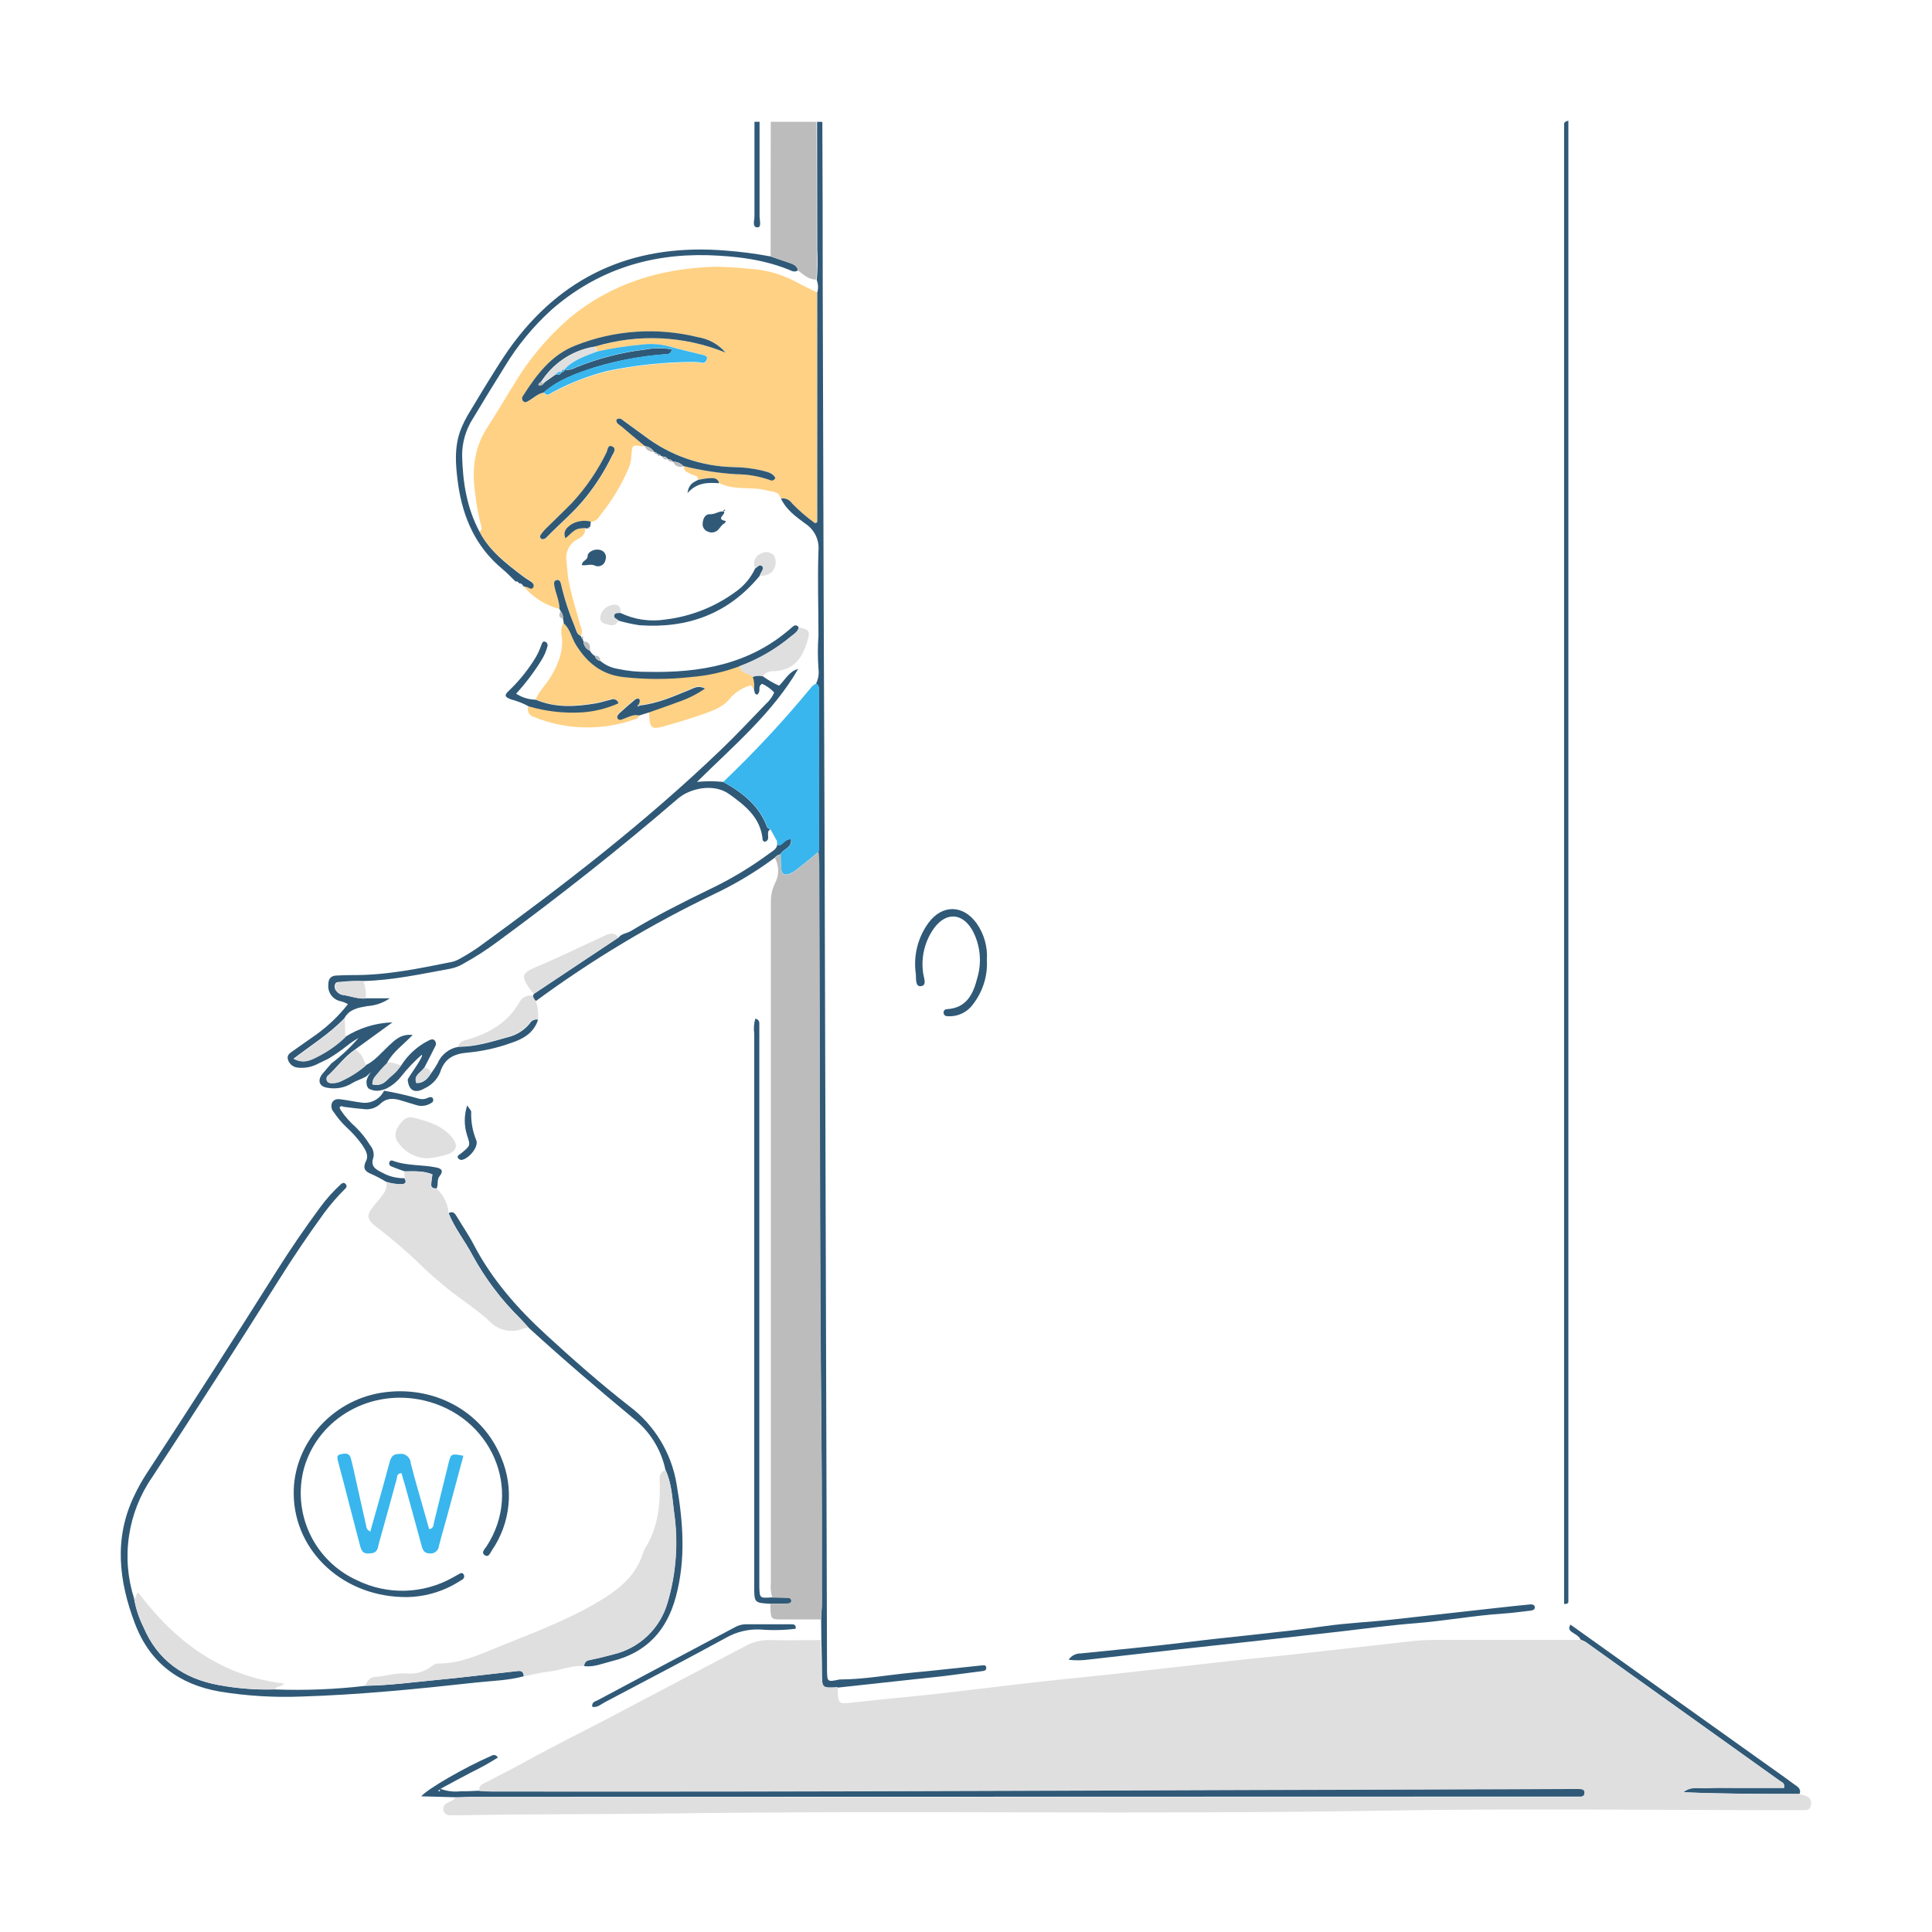 <svg viewBox="0 0 384 384" fill="none" xmlns="http://www.w3.org/2000/svg">
    <path d="M148.797 53.42c-2.28-.261-4.573-.395-6.868-.403-10.657.373-20.345 3.248-28.717 10.188-4.368 3.766-8.098 8.214-11.047 13.17-1.804 2.887-3.506 5.827-5.359 8.678-2.73 4.18-3.007 8.75-2.309 13.489.256 2.103.657 4.185 1.203 6.231.047.165.036.341-.032.499-.068.158-.188.288-.341.367 1.972 3.777 5.262 6.272 8.54 8.774.468.358.958.685 1.467.98.451.247.914.728.668 1.203-.295.71-.842.157-1.275 0-.235-.078-.481-.114-.728-.174 1.843 2.278 4.375 3.897 7.217 4.612 0-1.641-.764-3.115-1.011-4.684-.072-.421-.138-.92.355-1.089.656-.246.86.355.981.824.644 2.803 1.527 5.545 2.64 8.197.3.734.379 1.678 1.281 2.081.505-.77.042-1.462-.157-2.183-.776-2.941-1.738-5.816-2.303-8.829-.235-1.269-.259-2.513-.391-3.776-.161-.882-.029-1.792.376-2.591.405-.8 1.061-1.444 1.867-1.836.788-.445 1.612-1.022 1.432-2.183-1.805.09-1.805.09-3.861 2.051-.602-1.353.186-2.081 1.058-2.718.581-.359 1.228-.597 1.902-.701.675-.103 1.364-.069 2.025.099 1.155.048 1.57-.926 2.135-1.593 2.171-2.728 3.971-5.731 5.352-8.931.371-.86.575-1.782.602-2.718.138-2.057.168-2.051 2.219-1.744.169-.006.336-.03.499-.072-1.563-1.335-3.133-2.616-4.685-3.921-.469-.367-1.124-.601-.98-1.347.662-.499 1.113 0 1.57.343 1.311.938 2.616 1.894 3.927 2.869 5.107 3.908 11.323 6.094 17.753 6.242 1.87.012 3.733.228 5.557.643 1.01.277 2.177.397 2.766 1.461-.026.11-.078.213-.15.299-.073.087-.165.155-.269.2-.104.045-.217.065-.33.059-.113-.006-.223-.039-.321-.096-2.179-.759-4.471-1.145-6.778-1.143-3.473-.216-6.919-.745-10.296-1.582-.228 1.077.794 1.203 1.323 1.54.529.337 1.444.186 1.444 1.167.723-.175 1.459-.295 2.201-.361.763 0 1.684-.126 1.96.98 3.007 1.57 6.459.637 9.622 1.51.993.277 2.268.108 2.61 1.516.425-.071.861-.016 1.254.159.393.174.727.46.96.822 1.399 1.44 2.922 2.754 4.552 3.927.187-.06.283-.072.343-.132.032-.024.058-.055.077-.091.019-.035.029-.074.031-.114V58.105c-1.431-.722-2.905-1.377-4.3-2.159-2.864-1.512-6.026-2.375-9.261-2.526zm-27.093 37.166c-1.376 2.84-3.054 5.523-5.003 8.005-2.37 3.055-5.359 5.49-8.029 8.245-.107.133-.245.236-.403.3-.158.065-.33.087-.499.066-.059-.018-.114-.046-.163-.084-.055-.039-.103-.088-.14-.146-.036-.058-.06-.122-.072-.189-.011-.067-.009-.136.007-.203.016-.066.045-.128.085-.183.323-.496.7-.954 1.125-1.366 1.69-1.689 3.44-3.319 5.106-5.027 2.772-3.013 5.087-6.417 6.868-10.104.246-.505.246-1.642 1.202-1.131.8.421.199 1.227-.084 1.816zm5.671-22.071c1.774-.252 3.58-.169 5.323.247 2.369.637 4.775 1.167 7.162 1.804.391.108.842.313.674.872-.127.415-.343.794-.872.758-.53-.036-1.011-.186-1.51-.186-5.86.002-11.704.606-17.44 1.804-3.711.932-7.294 2.316-10.669 4.12-.655.307-1.257 1.101-1.96.12-1.137.193-1.907 1.034-2.887 1.57-.361.192-.728.535-1.137.192-.161-.145-.258-.348-.269-.565-.011-.216.064-.429.209-.59 2.652-4.125 5.533-8.041 10.302-9.935 7.798-3.128 16.385-3.716 24.537-1.678 2.107.342 4.025 1.42 5.412 3.043-8.253-3.357-17.409-3.782-25.938-1.203l.499.98c2.823-.636 5.683-1.088 8.564-1.353z" fill="#FFD184"/>
    <path d="M146.926 132.335c-3.093 1.153-6.331 1.872-9.622 2.135-4.478.505-8.999.505-13.477 0-4.414-.5-7.271-2.923-9.46-6.513-.836-1.366-1.088-3.044-2.357-4.15-.46.817-.582 1.782-.343 2.688.337 2.935-.698 5.455-2.117 7.896-.932 1.6-2.357 2.869-3.073 4.607 3.897 1.696 7.908 1.389 11.943.716.981-.169 1.961-.499 2.947-.728.061-.031.126-.053.193-.066.138-.035.281-.042.422-.021.14.021.275.07.397.144.121.074.227.171.31.287.084.115.143.245.176.384-2.301 1.03-4.767 1.641-7.283 1.804-3.559.209-7.128-.198-10.548-1.203-.038.083-.066.17-.085.259-.05.204-.059.415-.028.623.032.207.105.406.214.586.109.179.252.335.421.459.17.124.362.213.566.262 6.259 2.552 13.226 2.765 19.629.602.56-.145 1.203-.205 1.287-.981-1.166-.312-2.153.313-3.133.668-.391.168-.824.403-1.13 0-.307-.403 0-.794.288-1.083 1.047-.938 2.111-1.882 3.188-2.772.228-.18.745-.217.842.066.096.283-.097.656-.157.98l.169.157c3.506-.361 6.681-1.774 9.892-3.091.921-.373 1.805-1.017 3.104-.253-1.616 1.118-3.382 2.003-5.244 2.628-1.961.746-3.922 1.407-5.888 2.111.047.325.077.652.09.98.108 2.111.547 2.496 2.64 1.913 2.688-.746 5.365-1.546 7.999-2.46 2.002-.698 4.161-1.522 5.412-3.169.985-1.131 2.253-1.978 3.675-2.454.776-.367.745.433 1.13.601.133-.841.048-1.702-.246-2.501-.89-.65-2.418-.542-2.743-2.111z" fill="#FFD184"/>
    <path d="M162.334 55.669c.308.796.342 1.672.096 2.49v45.489c-.002.04-.013.079-.031.114-.019.036-.045.066-.077.091-.06.06-.156.072-.343.126-1.63-1.17-3.153-2.483-4.552-3.921-.232-.361-.565-.647-.957-.822-.392-.175-.826-.232-1.25-.164 1.04 2.261 3.007 3.65 4.901 5.045.87.578 1.568 1.381 2.018 2.323.45.943.636 1.99.538 3.03-.199 5.599 0 11.216 0 16.839-.157 2.202-.157 4.413 0 6.615.138 1.008-.03 2.035-.481 2.947.637.361.559.986.559 1.575v31.405c-.019.169-.053.336-.102.499.054.848.138 1.702.138 2.556.169 38.062.06 76.124.475 114.186.078 11.012.078 22.023.078 33.035 0 .932-.132 1.804-.132 2.808l.042 4.114c.042 2.087.127 4.18.127 6.266 0 3.278 0 3.278 3.163 3.104 7.006-.764 14.024-1.51 21.049-2.286 2.531-.324 5.051-.661 7.583-.98.421-.054.902-.102.842-.722-.06-.619-.565-.409-.98-.409-4.649.469-9.214 1.011-13.946 1.45-4.733.439-9.418 1.335-14.199 1.335-2.472.511-2.472.511-2.52-1.804v-1.287l-.499-168.39c-.06-14.834-.117-29.669-.169-44.503-.06-19.95-.12-39.906-.18-59.868 0-11.226-.026-22.472-.078-33.738H162.4c.024 8.447.036 16.897.036 25.349.125 2.034.091 4.075-.102 6.104z" fill="#2F5977"/>
    <path d="M158.642 132.972c-1.835.469-2.55 2.129-3.795 3.314-1.153-.518-2.249-1.153-3.272-1.895-.652-.155-1.335-.109-1.96.133.288.8.373 1.66.246 2.501.097.313.109.734.319.909.367.318.571-.085.692-.391.192-.487-.199-1.203.601-1.636.907.415 1.724 1.003 2.406 1.732-.376.868-.939 1.642-1.648 2.267-2.965 3.067-5.87 6.176-8.943 9.117-14.975 14.38-31.381 27.021-48.141 39.205-1.19.828-2.422 1.593-3.692 2.291-.508.31-1.062.535-1.642.668-6.513 1.311-13.032 2.676-19.732 2.616-1.113 0-2.267.042-3.32.102-1.052.06-1.497.716-1.497 1.696-.095.728.075 1.465.477 2.079.403.613 1.012 1.062 1.718 1.265.597.114 1.169.332 1.69.643-1.782 2.275-3.873 4.289-6.212 5.984-1.54 1.071-3.073 2.149-4.601 3.236-.601.445-1.407.817-1.101 1.804.127.42.373.793.71 1.075.337.281.748.457 1.184.506 1.456.174 2.93-.118 4.21-.836.92-.433 1.624-.763 1.84-.884 1.319-.783 2.582-1.655 3.783-2.61.735-.579 1.508-1.108 2.315-1.581-1.614 1.883-3.429 3.585-5.412 5.075-.078.109-.782.903-1.678 1.961-1.203 1.377-.77 2.694.986 2.899 1.701.301 3.453-.049 4.907-.981.601-.396 1.576-.667 2.664-1.25l1.064-.939c.119-.114.246-.22.379-.318l.18-.157c-.063.049-.123.101-.18.157l-.379.318c-.471.489-.802 1.096-.956 1.756 0 .067-.114 1.203.493 1.6.791.413 1.712.501 2.568.247.287-.06.568-.151.836-.271 1.144-.564 2.149-1.376 2.941-2.375 1.243-1.575 2.626-3.034 4.132-4.36.553.228-2.784 4.564-2.784 4.955.168 2.123 1.431 2.821 3.296 1.75 1.421-.633 2.548-1.783 3.151-3.217.872-2.821 2.814-3.723 5.593-3.928 2.888-.277 5.731-.913 8.461-1.894 2.454-.806 4.553-1.984 5.413-4.643-.322-.069-.658-.032-.957.105-.3.138-.546.369-.703.659-1.134 1.389-2.701 2.357-4.45 2.749-3.182.896-6.321 1.876-9.671 1.876-.926.146-1.798.527-2.535 1.106-.737.579-1.313 1.337-1.674 2.201-.367.661-.779 1.296-1.233 1.901-.698 1.118-1.491 2.027-2.947 2.027-.601-1.594.914-2.057 1.534-3.037.734-1.432 1.48-2.857 2.189-4.294.111-.189.157-.41.13-.627-.027-.218-.126-.42-.28-.576-.373-.325-.782-.12-1.167.06-2.213 1.115-4.084 2.809-5.413 4.901-.737.864-1.526 1.682-2.363 2.448-.475.642-1.137 1.121-1.894 1.371-.495.126-1.014.126-1.51 0-.006-.387.074-.772.234-1.124.298-.51.709-.945 1.203-1.269.642-.54 1.165-1.208 1.534-1.961 1.119-2.111 3.175-3.518 5.04-5.479-2.345-.234-3.518 1.005-4.721 2.123-1.479 1.371-2.766 3.007-4.637 3.921-1.402 1.217-2.969 2.229-4.655 3.007-.598.34-1.273.521-1.96.524-.421-.03-.866 0-1.089-.476-.085-.194-.1-.412-.042-.616.058-.204.185-.382.36-.502 1.804-1.666 3.223-3.687 5.274-5.07l7.457-5.412c-3.366.106-6.639 1.125-9.472 2.946-1.667 1.583-3.563 2.907-5.623 3.928-1.287.667-2.724 1.329-4.571.348 3.548-2.736 7.163-4.943 10.109-8.046.98-1.804 2.742-2.087 4.511-2.406 1.621-.095 3.185-.631 4.522-1.551h-4.901c-1.624.138-3.115-.53-4.691-.716-.387-.119-.73-.349-.986-.662-.18-.182-.305-.411-.36-.661-.055-.25-.039-.511.047-.752.15-.469.637-.469 1.052-.469 1.497-.169 3.005-.228 4.51-.174 5.918-.139 11.673-1.414 17.44-2.466.831-.173 1.629-.477 2.363-.902 2.406-1.317 4.717-2.8 6.916-4.438 12.329-9.051 24.303-18.487 35.879-28.458 2.316-1.997 7.055-3.134 10.17-.896 3.283 2.345 6.29 4.733 6.669 9.135 0 .12.229.228.349.355 1.492-.295.078-1.961 1.155-2.454-.199-.144-.499-.247-.602-.433-1.599-4.294-4.907-6.916-8.774-9.021-1.723-.174-3.46-.174-5.184 0 7.349-7.259 15.029-13.706 20.105-22.438z" fill="#2F5977"/>
    <path d="M73.815 213.041l.379-.318c-.133.098-.259.204-.379.318zM313.728 355.505h-1.533l-12.804.06c-67.169.145-134.333.56-201.466.451-.854 0-1.696-.102-2.55-.102-1.275.042-2.55.15-3.789.108-1.366.17-2.753.005-4.041-.481 2.303-1.251 4.162-2.237 6.014-3.217 1.862-.894 3.67-1.898 5.412-3.007-.601-.806-1.076-.433-1.509-.247-5.13 2.243-12.527 6.501-13.73 7.963l6.868.186c.944 0 1.834-.078 2.821-.078l220.187-.054c.602 0 1.293.144 1.371-.77.079-.914-.703-.812-1.251-.812zm-226.411.541c-.06 0-.229-.102-.168-.15.06-.048.12-.126.18-.126.059.012.11.047.144.096v.066c.004-.016.004-.032 0-.048-.054.054-.102.168-.132.162h-.024z" fill="#2F5977"/>
    <path d="M87.485 355.848c.004.016.004.032 0 .048v-.048zM156.639 317.575c-1.077-.078-2.159-.078-3.236-.078-2.405.157-2.405.157-2.483-2.063V203.485c.029-.24-.039-.481-.187-.672-.149-.19-.367-.314-.607-.344-.282.955-.356 1.96-.217 2.947V315.23c0 3.344 0 3.344 3.176 3.53l3.494-.054c.337 0 .697-.09.697-.511.003-.084-.012-.167-.043-.245-.031-.077-.079-.147-.139-.206-.06-.058-.131-.103-.209-.132-.079-.029-.163-.042-.246-.037zM156.867 52.235c-1.238-.433-2.483-.848-3.728-1.269-2.918-.546-5.863-.931-8.823-1.155-17.314-1.443-31.591 4.21-42.199 18.288-1.275 1.702-2.448 3.494-3.573 5.292-1.906 3.007-3.753 6.092-5.593 9.153-.425.737-.807 1.498-1.143 2.279-1.63 3.711-1.281 7.638-.734 11.559.98 6.657 3.554 12.394 8.835 16.76.902.746 1.708 1.624 2.562 2.436h.072c.059-.015.12-.019.18-.011s.118.029.171.059c.052.031.098.072.135.12.037.049.064.104.079.163.194-.007.386.047.548.155.162.108.286.264.354.446.244.048.485.108.722.181.433.114.944.661 1.281 0 .24-.506-.181-.909-.668-1.203-.487-.295-1.004-.632-1.473-.986-3.278-2.502-6.574-4.992-8.54-8.769-2.568-4.775-3.374-9.965-3.482-15.275.007-2.574.75-5.093 2.141-7.259 2.053-3.428 4.14-6.836 6.26-10.224 2.553-4.248 5.716-8.098 9.388-11.426 8.901-7.77 19.377-11.144 31.074-10.825 5.671.186 11.342.848 16.683 3.133.194.082.405.115.614.096.21-.019.412-.089.588-.204-.162-.95-.938-1.251-1.732-1.516zM356.511 354.573c-1.497-1.119-3.007-2.177-4.552-3.272l-39.83-28.409c-.265.541-.415.992.246 1.455.662.463 1.438.794 1.835 1.582.312.105.613.238.902.397l38.693 27.664c.373.264.98.379.776 1.365h-10.079c-1.708 0-3.531-.06-5.124.054-1.594.114-3.278-.451-4.775.806 7.692.337 15.383.337 23.081.337.391-1.089-.505-1.492-1.173-1.979zM157.866 124.342c-.29.176-.557.388-.794.632-8.143 7.096-17.928 8.78-28.265 8.563-2.037.032-4.071-.17-6.062-.601-1.261-.203-2.442-.746-3.416-1.57-.26-.031-.504-.142-.698-.317-.194-.176-.328-.408-.385-.663-.42-.245-.761-.606-.98-1.04-.364-.15-.679-.398-.909-.717-.231-.319-.368-.695-.396-1.087l-.139-.542c-.076-.032-.143-.083-.195-.148-.051-.066-.085-.143-.099-.225l-.084-.204c-.908-.403-.963-1.347-1.287-2.081-1.112-2.65-1.996-5.39-2.64-8.191-.103-.475-.307-1.07-.981-.83-.493.169-.427.668-.355 1.095.277 1.569 1.029 3.007 1.029 4.679.109.092.181.22.204.36.187.208.326.454.41.721.083.266.107.548.071.825.081.295.136.597.163.902 1.263 1.107 1.515 2.785 2.351 4.15 2.189 3.572 5.046 6.014 9.46 6.513 4.478.505 8.999.505 13.477 0 3.291-.263 6.529-.982 9.623-2.135 3.768-1.394 7.268-3.429 10.343-6.014.602-.481 1.306-.86 1.42-1.726-.076-.155-.206-.276-.366-.341-.16-.064-.338-.067-.5-.008zM154.414 167.221c-.01.179.019.357.084.524-.007-.177-.036-.353-.084-.524zM155.081 167.937c-.324.126-.499 0-.601-.174 0 .944-.866 1.347-1.546 1.852-3.692 2.732-7.637 5.104-11.781 7.084-5.364 2.598-10.687 5.281-15.786 8.36-.788.469-1.805.481-2.406 1.275l-16.881 11.228c0 .067-.015.134-.043.195-.028.061-.068.115-.119.159.06.411.275.784.601 1.041 11.112-8.178 22.97-15.292 35.416-21.247 4.237-2.005 8.265-4.422 12.028-7.217.289-.367.701-.617 1.16-.704.482-1.088 2.346-1.202 2.087-2.977-1.04-.132-1.569.891-2.129 1.125zM150.535 45.187c.884.042.433-1.425.433-2.195V24.204h-1.011v18.685c.031.794-.541 2.297.578 2.297zM157.162 322.837h-8.943c-.763.009-1.511.216-2.171.602-9.093 4.811-18.182 9.646-27.267 14.505-.463.247-1.202.313-1.07 1.299 1.016.211 1.738-.511 2.508-.914 8.058-4.252 16.129-8.467 24.115-12.827 2.054-1.166 4.395-1.731 6.754-1.63 2.352.198 4.719.15 7.06-.145.103-.944-.499-.872-.986-.89zM121.391 139.07c-.986.223-1.966.56-2.946.728-4.036.674-8.017.95-11.944-.722-1.392-.026-2.749-.443-3.915-1.203 1.829-1.999 3.471-4.161 4.907-6.458.606-.923 1.057-1.939 1.335-3.007.04-.169.018-.345-.061-.499-.08-.153-.211-.273-.372-.337-.433-.223-.601.15-.727.439-.402 1.218-.969 2.375-1.684 3.44-1.374 2.117-2.989 4.069-4.811 5.815-.993.908-.872 1.257.372 1.738 1.234.314 2.424.781 3.543 1.389 3.423 1.003 6.993 1.409 10.554 1.203 2.514-.164 4.978-.775 7.277-1.804-.012-.069-.034-.136-.066-.199-.06-.132-.145-.251-.251-.349-.107-.099-.232-.174-.369-.223-.136-.049-.281-.07-.426-.061-.144.008-.286.046-.416.11zM137.022 137.134c-3.206 1.311-6.387 2.724-9.893 3.091-.079.156-.253.271-.373.156-.12-.114 0-.258.21-.312.054-.349.301-.602.157-.987-.145-.385-.602-.24-.848-.066-1.077.89-2.135 1.804-3.188 2.779-.282.282-.601.685-.282 1.076.318.391.733.138 1.124 0 1.023-.355 1.985-.962 3.133-.668l1.931-.601c1.967-.704 3.927-1.359 5.888-2.105 1.863-.627 3.628-1.514 5.244-2.634-1.317-.716-2.177-.102-3.103.271zM86.739 232.051c-2.869-.601-5.936-.288-8.756-1.377-.062-.018-.127-.024-.191-.016-.064.007-.126.028-.182.06-.056.032-.105.075-.144.126-.039.052-.068.11-.084.173v.06c-.023.077-.03.157-.022.236.009.08.033.157.071.227.039.07.091.132.153.181.063.05.135.086.212.108.86.373 1.732.667 2.61.98 1.864 0 3.735-.144 5.545.601-.09.686-.216 1.354-.24 2.033-.024.68.505.77 1.064.77.391-.764 0-1.726.601-2.448.782-.992.481-1.479-.637-1.714zM102.231 332.195c-5.04.553-10.085 1.203-15.143 1.672-4.811.457-9.574 1.125-14.433 1.203-5.963.7-11.97.941-17.97.722-3.747.114-7.495-.175-11.18-.86-7.006-1.269-12.226-4.92-15.035-11.643-.869-1.747-1.477-3.611-1.804-5.533-1.297-4.038-1.646-8.321-1.02-12.516.626-4.194 2.209-8.188 4.628-11.672 8.46-12.898 16.803-25.888 25.03-38.97 2.899-4.631 5.948-9.146 9.147-13.544 1.279-1.717 2.687-3.335 4.21-4.841l.042-.036c.058-.059.102-.129.131-.206.029-.078.042-.16.038-.242-.004-.083-.025-.163-.061-.237-.036-.074-.088-.14-.15-.193-.307-.319-.637-.174-.89.06-1.512 1.378-2.884 2.903-4.095 4.553-3.099 4.189-6.036 8.487-8.81 12.893-8.448 13.424-17.019 26.772-25.715 40.047-.931 1.431-1.763 2.924-2.49 4.468-4.053 8.456-3.043 16.918.144 25.337 2.947 7.818 8.774 12.16 16.911 13.562 5.308.863 10.689 1.193 16.063.986 11.613-.349 23.16-1.504 34.694-2.773 3.217-.348 6.477-.409 9.622-1.257-.066-1.431-1.076-1.058-1.864-.98z" fill="#2F5977"/>
    <path d="M75.728 276.831c-9.941 1.606-17.5 10.344-17.35 20.153.126 11.378 9.941 20.628 22.697 20.447 3.079-.078 6.098-.866 8.822-2.303.655-.355 1.317-.746 1.967-1.161.09-.047.169-.113.233-.192.064-.079.111-.171.138-.269.027-.098.034-.2.02-.301-.014-.101-.049-.197-.101-.284-.253-.355-.439-.337-.89-.091-.451.247-.884.518-1.347.758-2.883 1.608-6.113 2.494-9.413 2.581-3.3.088-6.572-.624-9.537-2.076-4.128-1.864-7.456-5.14-9.384-9.239-1.928-4.099-2.33-8.751-1.134-13.12 2.875-9.953 13.345-15.835 23.869-13.369 13.231 3.091 19.779 17.632 12.383 28.999-.355.541-1.137 1.203-.355 1.738.782.535 1.113-.493 1.437-.98 1.821-2.656 2.946-5.727 3.273-8.93.327-3.204-.156-6.438-1.403-9.407-3.747-9.388-13.621-14.626-23.923-12.954zM125.018 279.441c-5.677-4.438-11.138-9.237-16.472-14.145-5.683-5.208-10.747-10.951-14.337-17.819-1.016-1.966-2.291-3.789-3.428-5.695-.385-.656-.788-1.125-1.612-.656 1.203 3.007 3.254 5.527 4.751 8.372 2.519 4.62 5.707 8.843 9.46 12.533.601.601 1.142 1.245 1.702 1.87 6.777 6.206 13.754 12.16 20.844 18.042 3.25 2.556 5.494 6.176 6.339 10.224 1.202 2.604 1.323 5.412 1.666 8.196.905 6.083.47 12.29-1.275 18.187-.725 2.515-2.107 4.792-4.005 6.595-1.897 1.803-4.241 3.068-6.79 3.664-1.558.433-3.134.806-4.721 1.143-.147.011-.29.05-.422.117-.131.066-.248.158-.344.27-.095.112-.168.241-.213.381-.045.14-.062.288-.05.435 1.937.246 3.681-.542 5.479-.981 6.868-1.671 10.945-6.056 12.755-12.863 1.997-7.452 1.426-14.861.139-22.288-1.015-6.225-4.409-11.812-9.466-15.582zM85.127 218.165c-.531.288-1.149.374-1.738.241-2.321-.666-4.676-1.206-7.054-1.618-.398.822-1.049 1.495-1.857 1.92-.809.424-1.732.578-2.635.438-1.269-.151-2.526-.433-3.783-.602-.764-.12-1.588-.228-2.051.602-.135.316-.175.664-.116 1.003.06.339.217.652.453.903.712 1.071 1.541 2.06 2.472 2.947 1.197 1.084 2.274 2.293 3.212 3.608.601.944 1.293 2.003.746 3.091-.716 1.444-.325 2.123 1.071 2.664 1.013.456 1.995.976 2.941 1.558 1.013.319 2.071.475 3.133.463.878-.108.8-.601.451-1.203-1.546.024-3.071-.362-4.42-1.118-1.203-.602-2.405-1.203-1.732-3.007.082-.424.067-.86-.044-1.277-.112-.417-.316-.803-.599-1.129-.796-1.299-1.745-2.499-2.826-3.572-1.139-.999-2.149-2.137-3.007-3.386-.078-.204-.295-.481-.223-.601.174-.319.511-.235.812-.097 1.269.151 2.526.337 3.801.421.593.111 1.202.085 1.784-.074.581-.16 1.119-.449 1.572-.846 1.293-1.317 2.688-1.245 4.21-.775l2.941.89c.444.156.915.22 1.384.188.469-.032.927-.16 1.346-.375.361-.192.806-.349.734-.89-.072-.541-.565-.553-.974-.367zM93.655 220.992c0-.307-.331-.553-.794-1.287-.638 1.925-.649 4.004-.03 5.936.667 2.014.685 2.014-.89 3.367-.259.217-.541.403-.806.602-.019.006-.036.019-.048.036-.079.08-.124.188-.124.301 0 .112.044.22.124.3.167.174.391.283.631.307 1.54-.247 3.482-2.682 2.941-3.927-.734-1.785-1.076-3.707-1.004-5.635zM311.726 24c-.213.023-.418.093-.602.204h.602V24zM310.878 24.836v293.972c.601.03.848-.186.848-.397V24.204h-.602c-.099.068-.176.165-.22.278-.044.113-.053.236-.026.354zM304.178 318.886c-2.038.199-4.077.409-6.104.638l-21.295 2.369c-4.486.499-9.021.686-13.471 1.317-9.189 1.305-18.445 2.069-27.664 3.218-6.928.86-13.886 1.473-20.838 2.207-.475-.013-.945.096-1.366.316-.421.22-.779.544-1.04.941 1.37.163 2.755.143 4.12-.06l17.001-1.925 15.239-1.654 17.007-1.906c5.209-.601 10.435-1.317 15.703-1.726 5.767-.463 11.48-1.522 17.26-1.907 1.864-.114 3.728-.39 5.593-.601.367-.042.739-.246.739-.601.018-.493-.445-.662-.884-.626zM194.1 183.501c-2.701-3.729-6.862-3.747-9.569-.06-2.131 2.928-3.029 6.575-2.501 10.157.078.842-.169 2.604 1.058 2.406 1.227-.198.481-1.69.385-2.67-.445-3.159.36-6.368 2.243-8.943 2.406-3.175 5.593-2.929 7.56.523 1.559 2.887 1.911 6.273.98 9.418-.794 3.194-2.123 6.014-6.014 6.243-.172-.011-.34.047-.471.159-.13.112-.211.271-.227.442-.013.106-.002.214.032.316.035.102.092.194.167.27.075.077.167.135.268.171.101.036.209.049.315.037.985.075 1.972-.107 2.865-.529.893-.422 1.661-1.069 2.229-1.877 1.935-2.501 2.905-5.616 2.73-8.774.173-2.593-.551-5.166-2.05-7.289zM107.427 76.014l.469-.631c1.197-1.732 2.734-3.202 4.518-4.321 1.783-1.119 3.776-1.863 5.856-2.186 8.529-2.579 17.685-2.154 25.938 1.203-1.387-1.623-3.305-2.701-5.412-3.043-8.144-2.034-16.721-1.449-24.513 1.672-4.769 1.894-7.656 5.809-10.302 9.929-.145.162-.221.375-.209.593.011.217.108.422.269.568.409.343.776 0 1.137-.199.92-.529 1.744-1.371 2.887-1.57 2.94-2.592 6.573-3.825 10.223-5.034 4.476-1.345 9.083-2.204 13.742-2.562.559 0 1.203.096 1.54-.98-1.71-.313-3.463-.313-5.172 0-4.813.566-9.526 1.779-14.013 3.608-.664.387-1.441.535-2.201.421 0 .373-.222.481-.559.481-.223.541-.704.601-1.203.481l-2.105 1.479c-.016.046-.043.087-.078.119-.036.033-.079.056-.126.067-.094.198-.262.351-.468.428-.205.076-.432.07-.633-.019v.006c.002-.119.045-.234.12-.327.075-.093.179-.158.295-.184zM151.323 93.491c-1.824-.417-3.687-.635-5.557-.649-6.424-.146-12.637-2.327-17.741-6.231-1.311-.968-2.616-1.924-3.927-2.863-.463-.349-.914-.848-1.57-.349-.108.77.547.992.98 1.347 1.552 1.347 3.122 2.628 4.685 3.927.382.044.749.176 1.072.385.323.208.594.488.792.818.131-.024.265.003.377.074.112.071.192.183.225.311.124-.023.253-.007.367.047.115.054.209.143.27.254.135.032.258.101.355.198.221-.042.449-.011.651.086.203.097.369.257.474.455.191-.021.384.012.557.095.173.083.32.213.423.375.391-.014.78.058 1.14.212.36.154.681.386.941.678h.12c3.385.842 6.839 1.375 10.32 1.594 2.302.005 4.587.398 6.76 1.161.062.036.128.062.198.078.187.042.384.008.547-.093.163-.101.279-.262.325-.449-.613-1.07-1.816-1.185-2.784-1.461zM121.764 88.77c-.962-.511-.962.601-1.203 1.131-1.79 3.681-4.114 7.078-6.898 10.079-1.665 1.708-3.409 3.338-5.099 5.027-.428.41-.808.869-1.131 1.366-.038.056-.065.119-.078.186-.023.133.005.27.081.382.075.112.19.19.322.219.164.018.331-.006.483-.07.153-.064.287-.166.389-.296 2.67-2.755 5.665-5.19 8.028-8.245 1.954-2.478 3.632-5.162 5.004-8.005.289-.547.884-1.353.102-1.774zM113.459 104.286c-.872.637-1.636 1.365-1.058 2.718 2.08-1.937 2.08-1.936 3.867-2.051l.222.078h.229l.601-.384c0-.313.096-.644.096-.981-.667-.168-1.362-.2-2.041-.093-.68.106-1.332.349-1.916.713zM140.931 95.031c-.742.068-1.477.189-2.202.361-.811.457-1.804.698-2.086 2.604 1.996-2.207 4.149-2.069 6.29-1.96-.264-1.113-1.203-1.034-2.002-1.004zM151.389 112.459c-.499-.343-.86.288-1.275.499-.895 1.922-2.291 3.567-4.041 4.763-4.073 2.955-8.835 4.819-13.832 5.412-3.037.48-6.148.025-8.919-1.305-.451.078-1.101-.132-1.245.469-.144.602.487.746.83 1.053 1.38.403 2.787.71 4.21.92 9.568.686 17.663-2.285 23.875-9.815.085-.229.186-.452.301-.667.252-.457.595-.987.096-1.329zM144.13 103.528c-1.936-.409.204-1.293-.247-1.852h.061c-1.005-.199-1.805.601-2.839.529-.902-.048-1.383.818-1.443 1.804-.042.342.032.688.209.984.178.295.449.522.771.646.34.172.725.232 1.101.171.376-.06.723-.238.992-.508.409-.421.673-.968 1.203-1.257.138-.084.487-.457.192-.517zM119.281 109.307c-.927-.294-2.454.277-2.484 1.203-.03.926-1.053.806-1.161 1.804.878.169 1.678-.282 2.532.073.15.073.31.124.475.15.391.059.789-.04 1.107-.275.318-.234.53-.585.589-.976.03-.074.052-.15.066-.229.042-.188.046-.383.011-.574-.034-.19-.105-.372-.209-.534-.105-.163-.241-.303-.399-.413-.159-.11-.338-.188-.527-.229zM143.944 101.339c-.211.108-.199.228 0 .337l-.043-.042.253-.295c-.078 0-.006-.108-.21 0z" fill="#2F5977"/>
    <path d="M359.073 357.014c-.457-.186-.962-.3-1.443-.451-7.692.031-15.384 0-23.081-.33 1.503-1.257 3.085-.692 4.811-.806 1.726-.114 3.428-.06 5.124-.06h10.109c.204-.951-.403-1.101-.776-1.365l-38.693-27.664c-.29-.162-.594-.296-.908-.403h-28.067c-1.528.048-3.067 0-4.589.156-7.169.776-14.331 1.63-21.494 2.405-5.232.602-10.47 1.071-15.702 1.654-7.163.782-14.325 1.636-21.494 2.406-5.316.601-10.638 1.088-15.955 1.678-6.819.764-13.603 1.618-20.447 2.405-5.533.602-11.12 1.095-16.683 1.726-3.199.355-3.199.421-3.295-2.796v-.259c-3.182.181-3.151.181-3.212-3.067 0-2.093-.126-4.21-.126-6.272-3.326 0-6.657.096-9.983 0-1.785-.053-3.551.377-5.112 1.245-9.41 4.971-18.823 9.929-28.241 14.872-4.986 2.61-10.049 5.094-14.957 7.818-2.688 1.479-5.412 2.857-8.137 4.288-.716.373-1.684.601-1.419 1.804.854.03 1.696.096 2.55.096 67.163.109 134.327-.3 201.466-.451l12.81-.06c.547 0 .962-.03 1.533 0 .572.03 1.329 0 1.263.818-.066.818-.782.764-1.371.764l-220.193.06c-.938 0-1.804.078-2.814.078-.433.602-1.137.716-1.708 1.089-.276.119-.499.336-.628.608-.128.272-.153.582-.07.871.089.288.275.538.525.706.251.168.551.246.852.22h2.051c13.796-.264 27.604-.168 41.412-.355 47.246-.649 94.509.247 141.76-.559 27.213-.469 54.432-.096 81.657-.096h2.045c.601 0 1.263 0 1.419-.764.085-.183.132-.381.138-.583.006-.201-.028-.402-.102-.59-.074-.187-.185-.358-.326-.502-.142-.144-.311-.257-.498-.334zM105.936 197.898c-.537-.099-1.092-.022-1.582.219-.49.242-.889.636-1.137 1.123-2.279 3.975-5.929 6.104-10.223 7.361-.794.234-1.696.366-1.906 1.413 3.35 0 6.489-1.01 9.671-1.87 1.749-.397 3.317-1.364 4.456-2.749.159-.3.415-.538.726-.675.311-.138.659-.167.988-.083.114-1.25-.035-2.51-.439-3.698-.308-.265-.506-.637-.553-1.041zM132.282 292.167c-1.551.601-1.136 1.936-1.136 3.055.054 4.209-.451 8.299-2.64 12.027-.283.428-.511.888-.68 1.372-1.539 5.045-5.593 7.86-9.754 10.223-6.014 3.464-12.63 5.9-19.047 8.516-3.831 1.552-7.656 3.32-11.956 3.272-.421.023-.824.181-1.149.451-.725.589-1.56 1.027-2.456 1.288-.897.262-1.836.341-2.764.233-1.991-.108-3.849.481-5.809.668-.521-.027-1.033.138-1.44.464-.407.326-.68.79-.767 1.304 4.811-.054 9.622-.722 14.433-1.161 5.052-.493 10.097-1.119 15.143-1.666.788-.054 1.804-.415 1.864.98 1.708-.342 3.404-.787 5.13-.98 2.298-.276 4.499-1.269 6.874-1.07-.015-.294.088-.582.285-.801.197-.219.473-.35.768-.366 1.593-.331 3.163-.704 4.72-1.137 2.552-.596 4.898-1.863 6.796-3.67 1.898-1.807 3.279-4.088 3.999-6.607 1.746-5.895 2.182-12.1 1.275-18.18-.366-2.785-.463-5.611-1.69-8.215zM93.92 249.516c-1.498-2.845-3.56-5.359-4.751-8.372-.142-1.884-1.003-3.641-2.406-4.907-.559 0-1.083-.096-1.064-.776.018-.679.15-1.341.24-2.026-1.804-.746-3.68-.602-5.545-.602v1.323c.349.572.409 1.083-.463 1.203-1.062.012-2.12-.144-3.133-.463.125.85-.091 1.714-.601 2.405-.601.818-1.251 1.594-1.906 2.376-1.522 1.804-1.395 2.688.439 4.132 2.697 2.031 5.283 4.208 7.746 6.519 2.348 2.323 4.825 4.512 7.421 6.555 2.514 1.9 5.124 3.608 7.421 5.749.846.898 1.948 1.514 3.156 1.765 1.208.251 2.464.124 3.597-.364.321-.082.65-.128.98-.138-.559-.601-1.112-1.263-1.701-1.87-3.74-3.685-6.918-7.9-9.43-12.509zM27.472 316.523c-.499.228-.265.992-.824 1.203.328 1.922.935 3.786 1.804 5.532 2.833 6.736 8.053 10.374 15.035 11.643 3.685.686 7.433.974 11.18.86.265-.775 1.239-.373 1.804-1.148-12.551-1.486-21.668-8.366-28.999-18.09zM82.115 222.128c-1.317-.324-2.327.656-3.007 1.895-.357.479-.535 1.068-.503 1.664.032.597.272 1.163.678 1.601.662.894 1.521 1.624 2.509 2.135.988.511 2.08.789 3.192.812 1.43-.138 2.841-.428 4.21-.866 1.624-.746 1.846-1.804.71-3.229-2.009-2.472-4.913-3.296-7.788-4.012zM107.878 75.401l.409.535 2.093-1.492c.331-.337.673-.649 1.203-.481 0-.367.228-.481.559-.481 1.804-2.015 4.264-2.718 6.615-3.608l-.535-.95c-2.073.322-4.059 1.062-5.838 2.175-1.778 1.113-3.311 2.577-4.506 4.302zM158.738 124.679c-.114.86-.842 1.245-1.413 1.726-3.084 2.588-6.591 4.623-10.368 6.014.27 1.491 1.804 1.383 2.676 2.111.625-.242 1.308-.288 1.96-.133.231-.303.528-.55.869-.72.341-.17.717-.259 1.098-.26 4.101-.03 5.966-2.58 6.946-6.11.541-1.9.361-2.177-1.768-2.628zM58.438 210.479c1.84 1.011 3.284.313 4.571-.354 2.063-1.017 3.959-2.341 5.623-3.927l-.09-3.795c-2.905 3.097-6.555 5.31-10.103 8.076zM70.646 208.645c-2.057 1.383-3.494 3.404-5.304 5.07-.176.12-.304.297-.364.501-.059.204-.045.422.039.618.229.475.667.475 1.095.475.696 0 1.379-.18 1.985-.524 1.683-.778 3.248-1.79 4.649-3.007-.481-1.142-.848-2.465-2.099-3.133zM67.759 195.21c-.415 0-.902 0-1.052.469-.086.242-.102.502-.046.752s.18.479.359.662c.256.311.6.539.986.655 1.576.187 3.067.854 4.691.716.091-1.165-.067-2.335-.463-3.434-1.494-.051-2.99.009-4.474.18zM77.039 211.183c-1.043.96-1.972 2.038-2.766 3.212-.09.219-.158.447-.204.679v.451c.649.183 1.342.136 1.96-.132.349-.162.373-.283 1.437-1.203.441-.357.862-.73 1.263-1.118.385-.423.733-.877 1.04-1.36-.92-.126-1.744-.667-2.73-.529zM84.286 212.218c-.601.95-2.153 1.443-1.564 3.007 1.486.03 2.279-.903 2.947-2.021-.085-.297-.268-.556-.519-.735-.251-.179-.556-.267-.864-.251zM87.341 355.698c-.06 0-.229.084-.174.132.054.048.108.144.162.144.054 0 .12-.126.18-.126-.072 0-.132-.15-.168-.15zM119.533 186.28c-4.18 1.9-8.293 3.951-12.521 5.707-3.368 1.407-3.68 1.966-1.401 4.967.144.205.325.391.487.602l16.839-11.264c-1.119-1.317-2.273-.536-3.404-.012zM151.299 110.005c-.101.037-.199.079-.295.126-.491.258-.86.699-1.026 1.227-.167.529-.118 1.101.136 1.594.415-.217.764-.824 1.275-.499.511.324.156.872-.09 1.305-.115.217-.216.442-.301.673.429.044.863.002 1.275-.123.413-.125.797-.33 1.13-.604.403-.428.663-.97.746-1.551.083-.581-.016-1.174-.282-1.697-.307-.365-.733-.611-1.202-.693-.47-.083-.954.003-1.366.242zM121.927 120.205c-.545.046-1.066.245-1.504.572-.438.327-.775.771-.974 1.28-.265.764-.241 1.612.716 1.882.956.271 2.147.83 2.754-.655-.343-.301-.992-.409-.83-1.047.162-.637.794-.397 1.245-.475.09-1.01-.355-1.726-1.407-1.557z" fill="#DFDFE0"/>
    <path d="M107.433 76.014l.68.084c.047-.011.09-.035.126-.067.035-.033.062-.073.078-.119l-.409-.529-.475.631z" fill="#DFDFE0"/>
    <path d="M89.145 290.85c-.974 3.891-1.888 7.745-2.869 11.673-.138.499 0 1.256-.98 1.413-.247-.866-.499-1.738-.734-2.61-.98-3.536-2.063-7.049-2.947-10.603.003-.052.003-.104 0-.156-.046-.254-.141-.496-.28-.713-.139-.216-.32-.404-.532-.55-.212-.147-.45-.251-.702-.306-.252-.054-.512-.059-.765-.013-1.473 0-1.678.854-1.966 1.889-1.203 4.504-2.502 9.02-3.765 13.519-.231-.078-.433-.225-.58-.42-.146-.196-.229-.431-.238-.675-.866-3.889-1.742-7.796-2.628-11.721-.126-.601-.277-1.154-.433-1.738-.331-1.203-1.257-.95-2.099-.776-.842.175-.529.945-.415 1.474.307 1.257.661 2.484.986 3.722 1.119 4.288 2.207 8.576 3.344 12.852.361 1.534.902 1.804 2.327 1.6 1.203-.138 1.203-1.071 1.413-1.852 1.203-4.21 2.352-8.492 3.53-12.756.15-.523 0-1.251.98-1.305.24.8.481 1.618.71 2.406 1.107 4.023 2.225 8.046 3.314 12.082.24.902.559 1.479 1.69 1.479.425.025.843-.114 1.167-.39.324-.276.529-.666.571-1.089.517-2.063 1.131-4.102 1.69-6.165 1.067-3.925 2.125-7.85 3.175-11.775-2.436-.457-2.466-.457-2.965 1.504zM139.812 70.566c-2.406-.601-4.811-1.137-7.169-1.804-1.74-.415-3.544-.499-5.316-.247-2.872.26-5.724.702-8.54 1.323-2.375.914-4.859 1.672-6.615 3.608.76.113 1.536-.036 2.201-.421 4.487-1.829 9.2-3.043 14.013-3.608 1.709-.313 3.462-.313 5.172 0-.337 1.083-.981.986-1.54.986-4.66.355-9.267 1.214-13.742 2.562-3.608 1.137-7.253 2.406-10.193 4.992.703 1.022 1.305.186 1.93-.096 3.376-1.803 6.958-3.189 10.669-4.125 5.736-1.196 11.58-1.8 17.44-1.804.506.035 1.01.097 1.51.186.517.036.745-.343.872-.758.15-.481-.301-.686-.692-.794zM162.226 135.847c-.298.146-.574.334-.818.559-5.491 6.694-11.39 13.043-17.663 19.01 3.867 2.081 7.175 4.697 8.811 9.021.078.186.384.289.601.433.427.794.872 1.582 1.311 2.375 0 .47-.03.969.667.698.698-.271 1.089-1.239 2.123-1.112.253 1.768-1.611 1.858-2.092 2.946.03.92 0 1.847.09 2.767.078 1.136.601 1.521 1.63 1.136.619-.256 1.196-.607 1.707-1.04 1.39-1.089 2.749-2.213 4.108-3.332.049-.165.083-.334.102-.505v-31.375c-.018-.601.06-1.22-.577-1.581zM110.41 74.421c.224.09.474.09.698 0.0.224-.09.405-.262.505-.481-.529-.162-.872.18-1.203.481z" fill="#39B6ED"/>
    <path d="M111.595 73.952c.336 0 .601-.108.559-.481-.331-.012-.559.12-.559.481z" fill="#39B6ED"/>
    <path d="M162.851 171.894c0-.854-.09-1.708-.138-2.556-1.365 1.119-2.718 2.249-4.108 3.338-.513.431-1.089.782-1.707 1.04-1.041.385-1.552 0-1.63-1.136-.09-.927-.09-1.847-.09-2.767-.458.09-.87.339-1.161.704.42.76.645 1.612.654 2.48.01.868-.197 1.725-.6 2.493-.556 1.122-.848 2.356-.854 3.609v135.385c-.108 1.022-.018 2.055.265 3.043 1.076 0 2.159.078 3.235.078.16 0 .313.064.425.176.113.113.176.266.176.426 0 .421-.36.505-.697.505l-3.494.06v.764c.102 2.339.102 2.339 2.447 2.339h7.602c0-.944.12-1.876.186-2.778 0-11.012.043-22.023-.078-33.035-.373-38.044-.264-76.106-.433-114.168zM156.898 52.235c.751.265 1.569.559 1.732 1.54 1.112.854 2.104 1.804 3.608 1.804.192-2.033.222-4.078.09-6.116 0-8.419-.022-16.839-.066-25.258h-9.069c0 8.917-.01 17.837-.03 26.762 1.251.421 2.496.836 3.735 1.269zM111.877 122.959c.036-.276.012-.557-.071-.823-.083-.266-.223-.51-.41-.717-.192.62-.547 1.293.481 1.54zM115.961 127.505c.028.393.165.769.396 1.088.23.319.545.567.909.717.03-.951-.006-1.805-1.305-1.805zM118.228 130.338c.055.257.189.49.383.667.194.177.439.289.7.319-.042-.643-.325-1.064-1.083-.986zM115.528 126.591c.015.082.049.159.101.224.051.065.118.116.194.149.186-.373.198-.571-.295-.373zM126.756 140.333c.138.126.294.036.373-.162l-.163-.157c-.21.061-.349.187-.21.319zM133.804 91.849c.164.38.472.679.857.833.384.153.813.148 1.194-.015-.259-.293-.581-.526-.94-.681-.36-.155-.749-.229-1.141-.215.012.03.018.054.03.078zM128.181 88.662c.265.95 1.071 1.071 1.864 1.203-.198-.33-.469-.609-.792-.818-.323-.208-.69-.34-1.072-.385zM132.716 91.284c.071.187.213.339.396.422.182.083.39.092.578.023-.107-.155-.255-.278-.426-.357-.171-.078-.361-.109-.548-.088zM131.657 90.772c-.002.026-.002.052 0 .078.08.19.231.341.422.419.19.079.404.079.594.001-.105-.17-.256-.308-.436-.396-.18-.088-.381-.124-.58-.103zM130.641 90.273c.084.361.295.457.637.301-.061-.111-.155-.2-.27-.254-.114-.054-.243-.07-.367-.047zM117.248 104.677l-.529.354c.372.187.499-.012.529-.354zM130.039 89.9c-.002.018-.002.036 0 .054.018.061.047.119.087.169.04.05.089.091.145.121.056.03.118.049.181.055.064.006.128-.001.189-.02-.032-.129-.112-.24-.224-.311-.113-.071-.248-.095-.378-.068zM107 76.525c.201.093.431.102.639.027.208-.075.378-.23.474-.43l-.686-.108c-.116.028-.221.093-.298.185-.077.092-.122.206-.129.326z" fill="#BCBCBC"/>
    <path d="M106.958 76.592l.054-.06-.012-.03-.042.09z" fill="#BCBCBC"/>
</svg>
